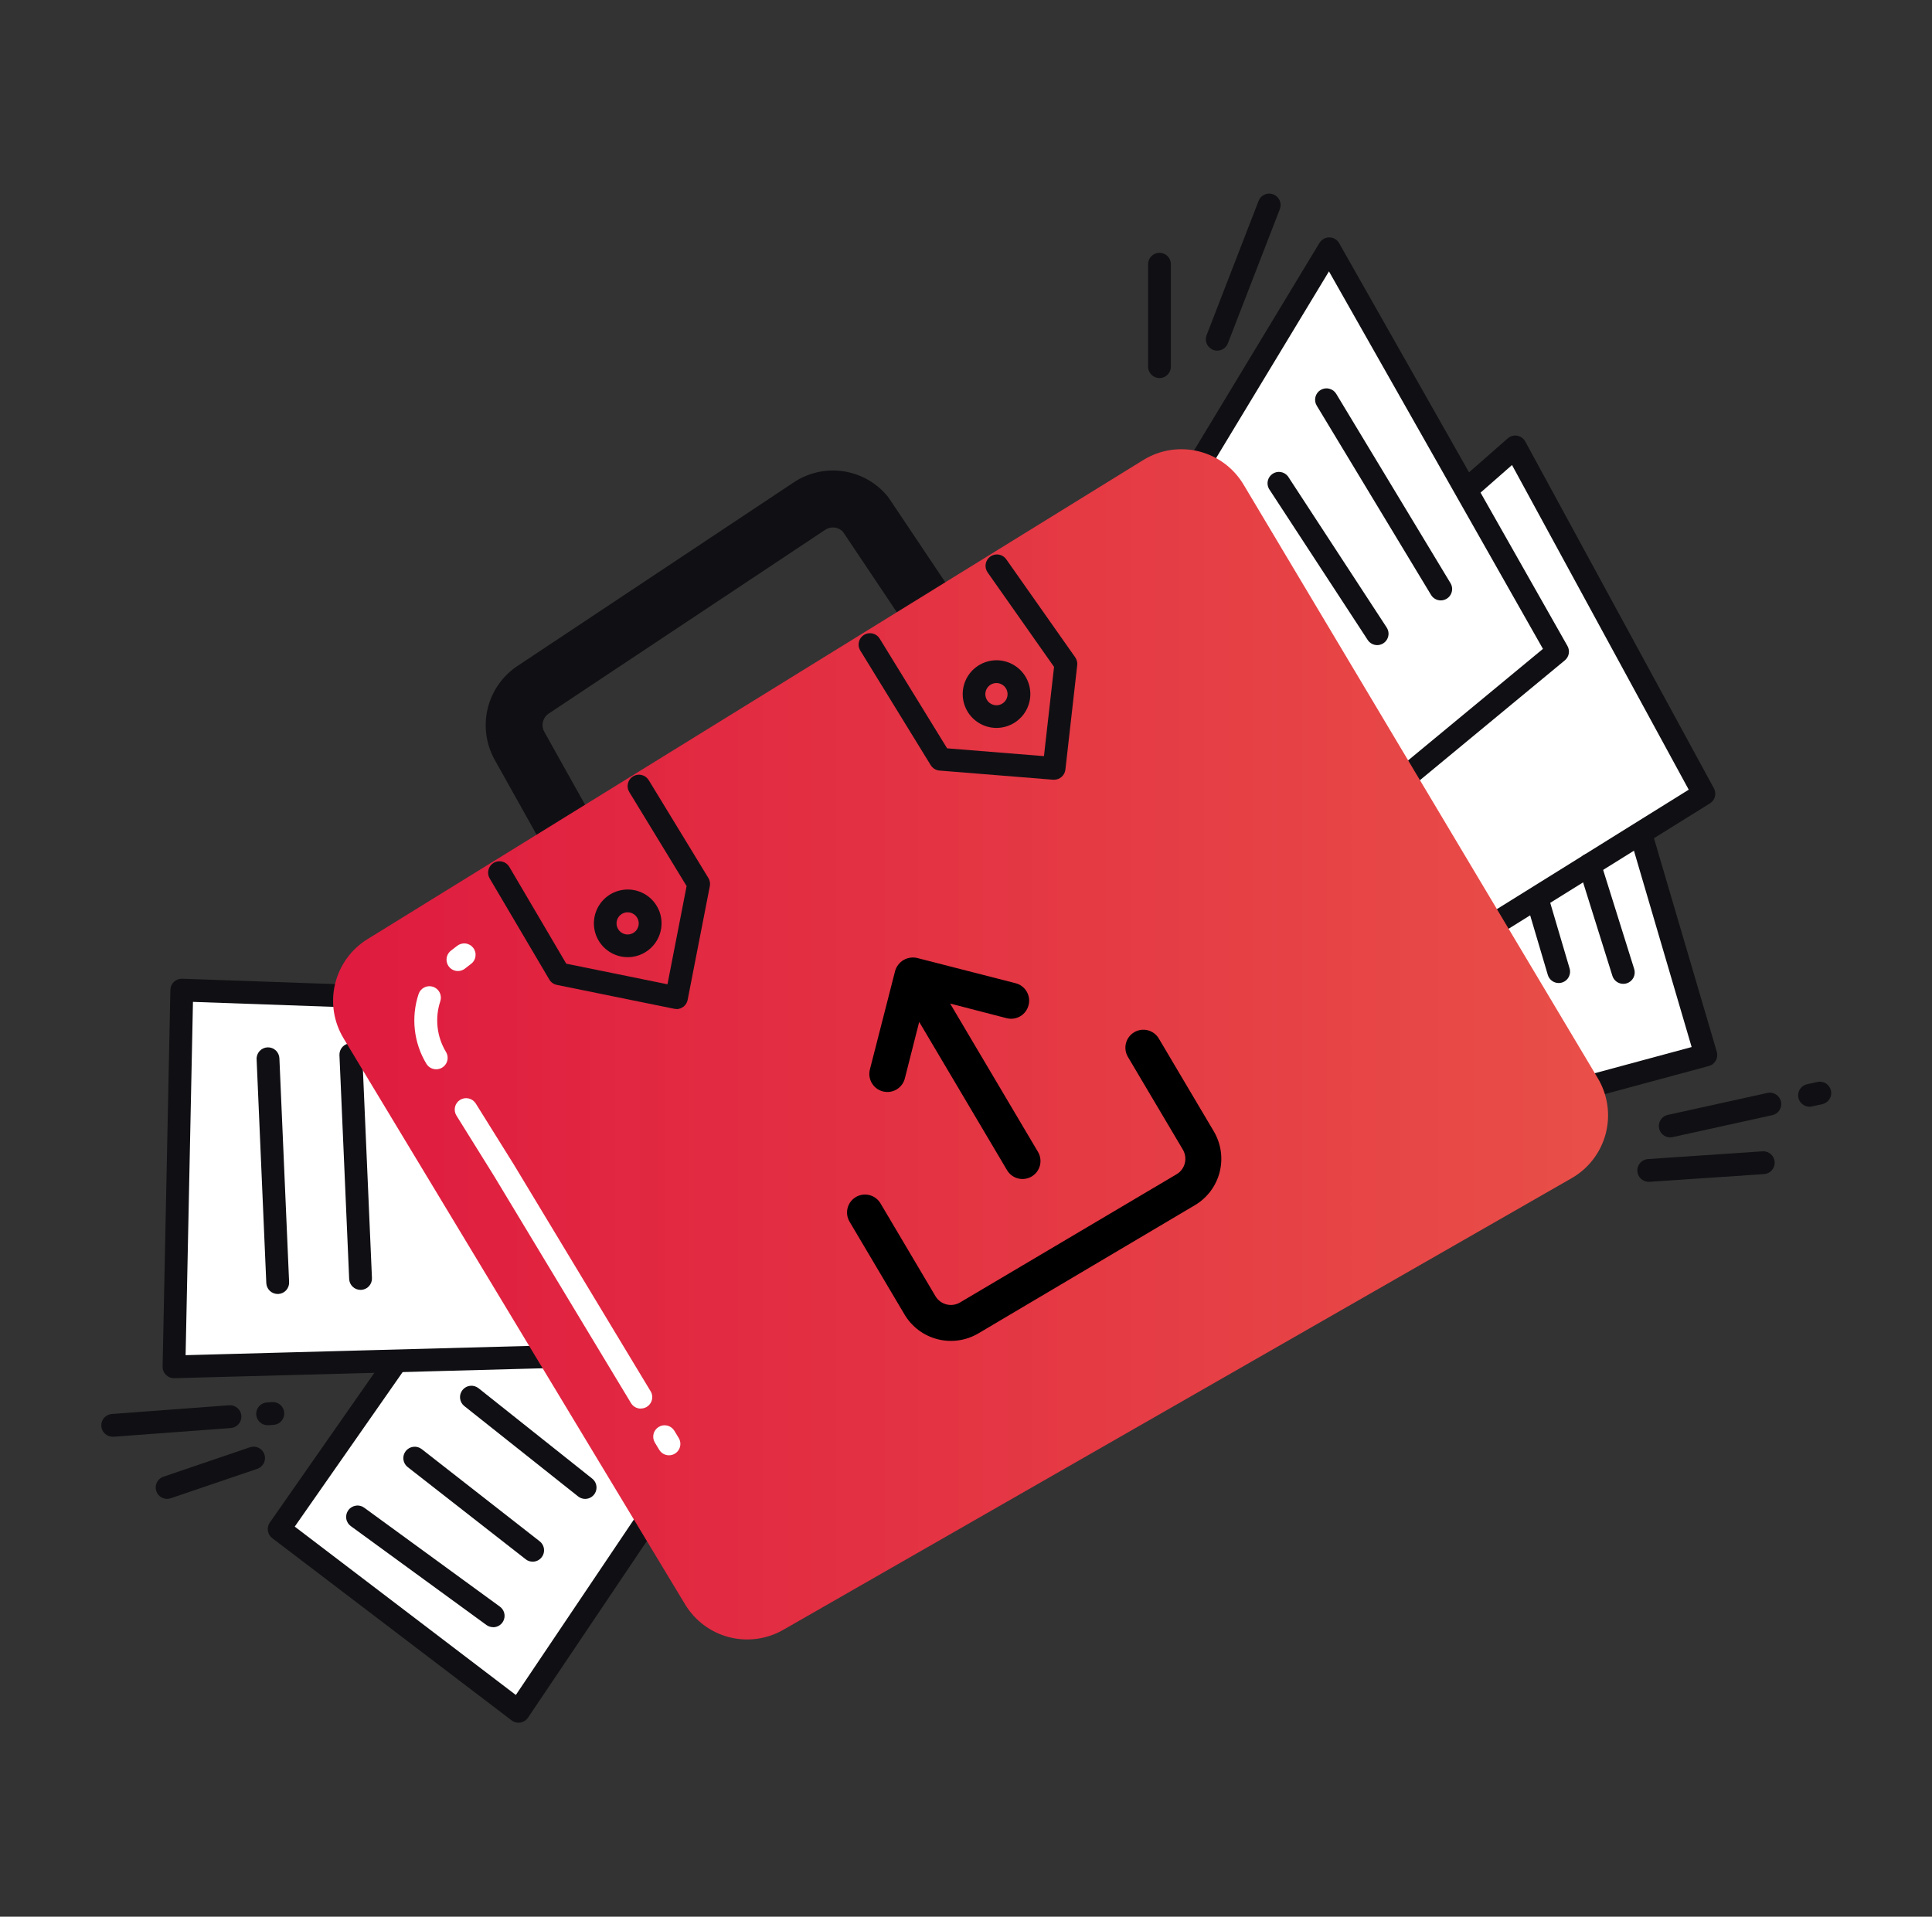 <svg width="129" height="128" viewBox="0 0 129 128" fill="none" xmlns="http://www.w3.org/2000/svg">
<rect x="0" y="0" width="129" height="128" fill="#333333" stroke="none"/>
<path d="M97.614 74.854L113.906 70.455L108.056 50.562L90.365 57.815L97.614 74.854Z" fill="white"/>
<path d="M97.61 75.613C97.461 75.613 97.315 75.57 97.19 75.487C97.066 75.405 96.969 75.288 96.91 75.151L89.664 58.112C89.625 58.019 89.604 57.92 89.603 57.819C89.603 57.718 89.623 57.618 89.661 57.525C89.699 57.432 89.756 57.347 89.827 57.276C89.899 57.205 89.983 57.148 90.076 57.11L107.765 49.858C107.863 49.819 107.969 49.8 108.075 49.803C108.181 49.806 108.285 49.832 108.38 49.878C108.476 49.924 108.561 49.989 108.629 50.07C108.699 50.151 108.75 50.245 108.78 50.346L114.631 70.241C114.66 70.338 114.668 70.44 114.657 70.54C114.646 70.641 114.615 70.739 114.565 70.827C114.516 70.915 114.449 70.993 114.369 71.055C114.289 71.118 114.197 71.163 114.1 71.19L97.808 75.588C97.743 75.605 97.677 75.613 97.61 75.613ZM91.365 58.226L98.053 73.948L112.951 69.923L107.563 51.585L91.365 58.226Z" fill="#101014"/>
<path d="M91.703 66.743L113.766 53.003L101.169 29.855L81.809 46.84L91.703 66.743Z" fill="white"/>
<path d="M91.704 67.504C91.634 67.503 91.564 67.494 91.496 67.474C91.394 67.446 91.299 67.396 91.218 67.328C91.136 67.261 91.069 67.176 91.022 67.081L81.133 47.176C81.058 47.026 81.034 46.855 81.067 46.69C81.099 46.525 81.185 46.375 81.312 46.264L100.672 29.275C100.757 29.2 100.859 29.145 100.969 29.114C101.079 29.083 101.195 29.078 101.307 29.098C101.419 29.118 101.525 29.163 101.618 29.229C101.711 29.296 101.787 29.383 101.842 29.483L114.435 52.639C114.53 52.81 114.555 53.011 114.505 53.2C114.455 53.388 114.336 53.551 114.169 53.654L92.108 67.392C91.987 67.466 91.847 67.505 91.704 67.504ZM82.752 47.03L92.007 65.657L112.757 52.736L100.957 31.055L82.752 47.03Z" fill="#101014"/>
<path d="M85.321 58.962L103.999 43.514L88.752 16.611L74.857 39.613L85.321 58.962Z" fill="white"/>
<path d="M85.321 59.723C85.272 59.723 85.223 59.718 85.175 59.709C85.065 59.688 84.961 59.643 84.87 59.577C84.78 59.511 84.705 59.426 84.651 59.328L74.189 39.974C74.125 39.857 74.093 39.725 74.096 39.592C74.099 39.458 74.137 39.328 74.207 39.214L88.101 16.221C88.171 16.108 88.268 16.015 88.384 15.951C88.5 15.886 88.63 15.853 88.763 15.854C88.895 15.855 89.025 15.891 89.138 15.957C89.252 16.024 89.347 16.119 89.413 16.234L104.66 43.139C104.749 43.295 104.779 43.476 104.747 43.652C104.714 43.828 104.621 43.986 104.483 44.1L85.805 59.549C85.668 59.661 85.498 59.723 85.321 59.723ZM75.733 39.633L85.549 57.787L103.023 43.333L88.735 18.123L75.733 39.633Z" fill="#101014"/>
<path d="M96.202 40.096C96.071 40.096 95.942 40.063 95.828 39.998C95.714 39.934 95.619 39.841 95.551 39.729L87.918 27.088C87.814 26.915 87.782 26.708 87.831 26.512C87.879 26.317 88.003 26.148 88.175 26.043C88.348 25.939 88.555 25.907 88.751 25.956C88.947 26.004 89.116 26.128 89.22 26.301L96.85 38.943C96.92 39.058 96.958 39.19 96.96 39.324C96.961 39.459 96.927 39.592 96.862 39.709C96.796 39.827 96.699 39.924 96.583 39.992C96.467 40.06 96.334 40.096 96.2 40.096H96.202Z" fill="#101014"/>
<path d="M91.955 43.082C91.829 43.081 91.705 43.05 91.594 42.989C91.483 42.929 91.39 42.843 91.321 42.737L84.728 32.642C84.635 32.475 84.609 32.278 84.655 32.092C84.701 31.906 84.816 31.744 84.976 31.639C85.136 31.533 85.33 31.492 85.519 31.524C85.709 31.556 85.879 31.658 85.996 31.809L92.588 41.904C92.663 42.019 92.706 42.151 92.713 42.288C92.718 42.425 92.687 42.561 92.622 42.682C92.557 42.803 92.461 42.903 92.343 42.974C92.226 43.044 92.092 43.082 91.955 43.082Z" fill="#101014"/>
<path d="M108.387 65.702C108.225 65.703 108.067 65.651 107.936 65.555C107.806 65.459 107.709 65.323 107.66 65.169L105.407 57.983C105.378 57.887 105.367 57.786 105.376 57.686C105.385 57.587 105.414 57.489 105.461 57.401C105.507 57.312 105.571 57.233 105.648 57.169C105.725 57.105 105.814 57.056 105.91 57.027C106.005 56.997 106.106 56.986 106.206 56.995C106.306 57.004 106.403 57.033 106.492 57.08C106.581 57.126 106.659 57.19 106.723 57.267C106.787 57.344 106.836 57.433 106.865 57.529L109.116 64.713C109.176 64.906 109.158 65.115 109.064 65.293C108.971 65.473 108.81 65.607 108.618 65.667C108.543 65.691 108.465 65.703 108.387 65.702Z" fill="#101014"/>
<path d="M104.076 65.648C103.912 65.648 103.752 65.595 103.621 65.497C103.489 65.398 103.393 65.26 103.347 65.103L102.019 60.621C101.962 60.427 101.984 60.219 102.081 60.042C102.177 59.864 102.34 59.733 102.533 59.676C102.727 59.618 102.935 59.641 103.112 59.737C103.29 59.833 103.422 59.996 103.479 60.19L104.802 64.672C104.836 64.785 104.842 64.905 104.821 65.022C104.801 65.138 104.753 65.248 104.682 65.343C104.611 65.438 104.519 65.515 104.413 65.568C104.307 65.621 104.19 65.648 104.072 65.648H104.076Z" fill="#101014"/>
<path d="M33.915 80.228L18.639 102.113L34.623 114.286L47.036 95.834L33.915 80.228Z" fill="white"/>
<path d="M34.623 115.046C34.457 115.046 34.295 114.992 34.163 114.891L18.177 102.72C18.021 102.601 17.917 102.426 17.886 102.233C17.856 102.039 17.901 101.84 18.014 101.679L33.291 79.796C33.358 79.7 33.446 79.621 33.548 79.565C33.651 79.509 33.764 79.477 33.881 79.472C33.997 79.466 34.114 79.488 34.221 79.534C34.327 79.581 34.422 79.652 34.497 79.741L47.618 95.344C47.725 95.47 47.787 95.628 47.796 95.792C47.805 95.957 47.76 96.121 47.668 96.257L35.254 114.71C35.196 114.796 35.121 114.869 35.034 114.926C34.947 114.981 34.849 115.019 34.747 115.036C34.706 115.043 34.664 115.047 34.623 115.046ZM19.68 101.949L34.443 113.193L46.085 95.884L33.971 81.477L19.68 101.949Z" fill="#101014"/>
<path d="M32.924 108.664C32.763 108.664 32.606 108.612 32.476 108.517L23.442 101.929C23.358 101.871 23.286 101.797 23.231 101.712C23.177 101.626 23.139 101.531 23.122 101.43C23.105 101.33 23.108 101.227 23.131 101.128C23.155 101.029 23.198 100.935 23.258 100.853C23.317 100.771 23.393 100.702 23.481 100.649C23.568 100.597 23.665 100.563 23.765 100.549C23.866 100.534 23.969 100.54 24.067 100.567C24.165 100.592 24.258 100.638 24.338 100.7L33.378 107.293C33.508 107.388 33.604 107.521 33.654 107.674C33.703 107.827 33.703 107.991 33.653 108.144C33.603 108.297 33.506 108.43 33.376 108.524C33.246 108.619 33.09 108.669 32.929 108.669L32.924 108.664Z" fill="#101014"/>
<path d="M35.569 104.291C35.399 104.291 35.234 104.235 35.101 104.13L27.222 97.974C27.143 97.913 27.078 97.836 27.028 97.749C26.979 97.662 26.948 97.567 26.935 97.468C26.923 97.368 26.931 97.267 26.957 97.171C26.984 97.075 27.029 96.985 27.091 96.906C27.152 96.828 27.229 96.762 27.316 96.712C27.403 96.663 27.499 96.631 27.598 96.619C27.697 96.607 27.798 96.614 27.894 96.641C27.99 96.668 28.08 96.713 28.159 96.775L36.036 102.931C36.161 103.029 36.252 103.163 36.296 103.315C36.341 103.466 36.337 103.628 36.286 103.777C36.235 103.927 36.138 104.057 36.009 104.148C35.881 104.241 35.727 104.291 35.569 104.291Z" fill="#101014"/>
<path d="M32.712 66.847L12.137 66.123L11.617 91.281L42.508 90.449L32.712 66.847Z" fill="white"/>
<path d="M11.616 92.038C11.515 92.038 11.415 92.018 11.322 91.979C11.228 91.94 11.144 91.882 11.073 91.81C11.002 91.737 10.946 91.652 10.909 91.558C10.872 91.464 10.854 91.363 10.856 91.262L11.376 66.104C11.378 66.003 11.4 65.904 11.441 65.812C11.481 65.72 11.54 65.636 11.613 65.567C11.687 65.498 11.773 65.444 11.867 65.409C11.962 65.373 12.062 65.356 12.163 65.36L32.738 66.084C32.883 66.089 33.024 66.136 33.144 66.218C33.264 66.301 33.357 66.417 33.413 66.552L43.21 90.154C43.258 90.268 43.276 90.392 43.265 90.514C43.254 90.637 43.213 90.756 43.146 90.859C43.079 90.963 42.987 91.049 42.88 91.109C42.772 91.17 42.651 91.203 42.528 91.206L11.637 92.038H11.616ZM12.884 66.907L12.393 90.5L41.381 89.719L32.196 67.59L12.884 66.907Z" fill="#101014"/>
<path d="M18.542 86.414C18.346 86.414 18.157 86.338 18.015 86.203C17.874 86.067 17.79 85.882 17.781 85.686L17.134 70.738C17.129 70.638 17.145 70.538 17.179 70.444C17.213 70.35 17.265 70.264 17.333 70.191C17.401 70.116 17.482 70.057 17.573 70.014C17.663 69.972 17.761 69.949 17.861 69.944C17.961 69.94 18.061 69.955 18.155 69.99C18.249 70.023 18.335 70.076 18.409 70.144C18.483 70.211 18.542 70.293 18.584 70.383C18.627 70.474 18.651 70.572 18.655 70.672L19.304 85.62C19.308 85.719 19.293 85.819 19.259 85.913C19.225 86.007 19.173 86.094 19.105 86.168C19.038 86.241 18.956 86.301 18.866 86.343C18.775 86.385 18.677 86.409 18.578 86.414H18.542Z" fill="#101014"/>
<path d="M24.075 86.14C23.878 86.14 23.69 86.065 23.548 85.929C23.406 85.793 23.322 85.609 23.314 85.413L22.665 70.464C22.656 70.263 22.728 70.066 22.864 69.917C23.001 69.768 23.191 69.68 23.392 69.671C23.594 69.662 23.791 69.734 23.94 69.87C24.089 70.007 24.177 70.197 24.186 70.398L24.835 85.347C24.84 85.447 24.825 85.546 24.79 85.64C24.756 85.734 24.704 85.82 24.637 85.894C24.569 85.968 24.488 86.027 24.397 86.069C24.307 86.112 24.209 86.136 24.109 86.14H24.075Z" fill="#101014"/>
<path d="M39.074 100.099C38.902 100.099 38.735 100.04 38.601 99.933L31.002 93.898C30.924 93.836 30.859 93.759 30.81 93.672C30.762 93.584 30.731 93.488 30.72 93.389C30.708 93.29 30.717 93.189 30.744 93.093C30.772 92.997 30.818 92.907 30.88 92.829C30.942 92.75 31.019 92.685 31.107 92.637C31.194 92.588 31.29 92.558 31.39 92.546C31.489 92.534 31.589 92.543 31.685 92.57C31.782 92.598 31.871 92.644 31.95 92.706L39.541 98.743C39.665 98.841 39.755 98.975 39.799 99.126C39.843 99.278 39.839 99.44 39.787 99.589C39.735 99.738 39.638 99.867 39.509 99.959C39.38 100.05 39.226 100.099 39.069 100.099H39.074Z" fill="#101014"/>
<path d="M38.686 58.857C38.348 58.857 38.016 58.767 37.724 58.596C37.432 58.425 37.191 58.179 37.025 57.883L33.024 50.73C32.448 49.689 32.283 48.47 32.563 47.314C32.842 46.157 33.546 45.148 34.534 44.486L52.998 32.213C53.969 31.565 55.145 31.301 56.3 31.47C57.455 31.639 58.506 32.23 59.251 33.128C59.293 33.178 59.332 33.231 59.368 33.285L65.396 42.287C65.542 42.495 65.645 42.729 65.698 42.976C65.752 43.224 65.756 43.48 65.709 43.729C65.663 43.978 65.567 44.215 65.428 44.426C65.289 44.638 65.108 44.819 64.898 44.96C64.688 45.101 64.451 45.199 64.203 45.247C63.954 45.295 63.698 45.294 63.45 45.242C63.202 45.19 62.967 45.089 62.759 44.945C62.551 44.801 62.373 44.617 62.237 44.403L56.278 35.505C56.128 35.351 55.929 35.253 55.714 35.23C55.5 35.207 55.285 35.259 55.105 35.379L36.639 47.653C36.446 47.782 36.308 47.98 36.254 48.206C36.199 48.432 36.232 48.67 36.345 48.874L40.345 56.031C40.507 56.32 40.59 56.647 40.587 56.979C40.584 57.31 40.494 57.635 40.326 57.921C40.159 58.208 39.919 58.445 39.632 58.61C39.344 58.775 39.018 58.862 38.686 58.862V58.857Z" fill="#101014"/>
<path d="M24.54 62.716L76.336 30.721C76.882 30.384 77.489 30.159 78.122 30.059C78.756 29.959 79.403 29.986 80.026 30.138C80.648 30.291 81.235 30.565 81.751 30.946C82.267 31.327 82.701 31.807 83.031 32.358L106.687 72.006C107.016 72.557 107.233 73.169 107.323 73.805C107.413 74.441 107.376 75.089 107.213 75.71C107.05 76.331 106.765 76.914 106.375 77.424C105.985 77.934 105.496 78.362 104.939 78.681L52.294 108.845C51.197 109.474 49.898 109.648 48.674 109.33C47.45 109.012 46.399 108.228 45.746 107.146L22.934 69.33C22.276 68.238 22.076 66.931 22.377 65.693C22.678 64.454 23.455 63.385 24.54 62.716Z" fill="url(#paint0_linear_18354_165809)"/>
<path d="M60.417 72.018L61.375 68.242L67.241 78.147C67.403 78.421 67.667 78.619 67.975 78.698C68.284 78.777 68.611 78.73 68.885 78.568C69.159 78.406 69.357 78.142 69.436 77.833C69.515 77.525 69.468 77.198 69.306 76.924L63.44 67.019L67.212 67.995C67.365 68.034 67.525 68.044 67.681 68.022C67.838 67.999 67.989 67.947 68.126 67.866C68.262 67.785 68.381 67.678 68.476 67.551C68.57 67.424 68.639 67.28 68.678 67.126C68.718 66.973 68.727 66.813 68.705 66.656C68.683 66.499 68.63 66.349 68.549 66.212C68.468 66.076 68.361 65.957 68.234 65.862C68.107 65.767 67.963 65.698 67.809 65.66L61.233 63.974C61.079 63.938 60.919 63.933 60.764 63.959C60.451 64.005 60.169 64.172 59.979 64.424C59.881 64.548 59.809 64.69 59.767 64.843L58.083 71.419C58.044 71.573 58.035 71.732 58.057 71.889C58.08 72.046 58.133 72.196 58.213 72.333C58.294 72.469 58.401 72.588 58.527 72.683C58.654 72.778 58.798 72.847 58.951 72.886C59.105 72.925 59.264 72.934 59.421 72.912C59.577 72.889 59.728 72.836 59.864 72.756C60 72.675 60.119 72.568 60.214 72.442C60.309 72.315 60.378 72.171 60.417 72.018ZM75.731 68.934C75.457 69.096 75.259 69.36 75.18 69.669C75.101 69.977 75.148 70.304 75.31 70.578L78.98 76.775C79.142 77.049 79.189 77.376 79.11 77.684C79.031 77.993 78.833 78.257 78.559 78.419L64.103 86.979C63.83 87.141 63.502 87.188 63.194 87.109C62.886 87.03 62.621 86.832 62.459 86.558L58.79 80.361C58.627 80.087 58.363 79.889 58.055 79.81C57.746 79.731 57.419 79.778 57.145 79.94C56.872 80.102 56.673 80.366 56.594 80.675C56.516 80.983 56.562 81.31 56.724 81.584L60.394 87.781C60.881 88.603 61.674 89.198 62.599 89.434C63.524 89.672 64.505 89.531 65.326 89.045L79.782 80.485C80.604 79.998 81.198 79.205 81.435 78.28C81.672 77.355 81.531 76.374 81.045 75.552L77.375 69.355C77.213 69.081 76.949 68.883 76.64 68.804C76.332 68.725 76.005 68.772 75.731 68.934Z" fill="black"/>
<path d="M30.576 64.847C30.417 64.848 30.262 64.798 30.133 64.706C30.003 64.613 29.906 64.482 29.855 64.332C29.804 64.181 29.801 64.018 29.847 63.866C29.893 63.714 29.986 63.58 30.112 63.483L30.51 63.176C30.589 63.111 30.68 63.063 30.778 63.034C30.875 63.005 30.978 62.995 31.08 63.007C31.181 63.018 31.279 63.05 31.368 63.1C31.457 63.15 31.535 63.218 31.597 63.298C31.66 63.379 31.705 63.472 31.731 63.571C31.757 63.669 31.762 63.772 31.747 63.873C31.733 63.974 31.698 64.071 31.644 64.158C31.591 64.246 31.521 64.321 31.438 64.38L31.04 64.689C30.907 64.791 30.744 64.847 30.576 64.847Z" fill="white"/>
<path d="M29.12 71.407C28.989 71.407 28.86 71.373 28.746 71.309C28.632 71.244 28.537 71.151 28.469 71.039C28.051 70.347 27.788 69.572 27.699 68.768C27.609 67.965 27.694 67.151 27.949 66.383C28.012 66.191 28.15 66.032 28.331 65.941C28.512 65.85 28.721 65.834 28.914 65.898C29.106 65.962 29.265 66.099 29.356 66.28C29.447 66.461 29.463 66.671 29.399 66.863C29.214 67.422 29.152 68.014 29.218 68.6C29.283 69.185 29.475 69.749 29.78 70.253C29.849 70.369 29.887 70.501 29.889 70.635C29.891 70.77 29.857 70.903 29.791 71.02C29.724 71.138 29.628 71.235 29.512 71.303C29.395 71.371 29.263 71.407 29.128 71.407H29.12Z" fill="white"/>
<path d="M42.783 94.068C42.652 94.068 42.523 94.034 42.409 93.97C42.295 93.905 42.199 93.813 42.132 93.701L33.012 78.573L30.476 74.499C30.37 74.327 30.335 74.12 30.381 73.924C30.427 73.727 30.549 73.557 30.72 73.451C30.892 73.344 31.098 73.31 31.295 73.356C31.491 73.402 31.662 73.523 31.768 73.695L34.313 77.777L43.441 92.909C43.511 93.025 43.549 93.157 43.551 93.291C43.553 93.426 43.519 93.559 43.452 93.676C43.386 93.793 43.29 93.891 43.173 93.959C43.057 94.027 42.924 94.063 42.79 94.063L42.783 94.068Z" fill="white"/>
<path d="M44.669 97.186C44.538 97.187 44.409 97.153 44.294 97.089C44.18 97.024 44.084 96.931 44.016 96.819L43.725 96.336C43.673 96.25 43.639 96.155 43.624 96.057C43.609 95.957 43.614 95.857 43.638 95.76C43.661 95.663 43.704 95.572 43.764 95.491C43.823 95.411 43.898 95.342 43.983 95.291C44.069 95.239 44.164 95.205 44.263 95.19C44.361 95.175 44.462 95.18 44.559 95.204C44.656 95.228 44.748 95.271 44.828 95.33C44.908 95.39 44.976 95.464 45.028 95.55L45.319 96.033C45.389 96.148 45.427 96.28 45.429 96.414C45.431 96.549 45.397 96.682 45.331 96.8C45.265 96.917 45.169 97.014 45.052 97.083C44.936 97.15 44.804 97.186 44.669 97.186Z" fill="white"/>
<path d="M45.177 67.384C45.126 67.384 45.075 67.379 45.025 67.369L37.185 65.774C37.079 65.753 36.98 65.71 36.892 65.648C36.805 65.586 36.732 65.506 36.677 65.414L32.695 58.661C32.593 58.488 32.563 58.28 32.614 58.085C32.665 57.889 32.791 57.722 32.965 57.62C33.138 57.517 33.346 57.488 33.541 57.539C33.736 57.589 33.904 57.715 34.006 57.889L37.81 64.356L44.567 65.731L45.845 59.174L42.026 52.907C41.972 52.821 41.934 52.726 41.917 52.626C41.9 52.526 41.902 52.424 41.925 52.325C41.948 52.226 41.99 52.133 42.049 52.05C42.108 51.968 42.183 51.899 42.27 51.846C42.357 51.793 42.453 51.758 42.553 51.743C42.653 51.728 42.756 51.733 42.854 51.758C42.952 51.783 43.044 51.827 43.125 51.889C43.206 51.95 43.274 52.026 43.325 52.114L47.298 58.633C47.397 58.795 47.432 58.989 47.396 59.175L45.914 66.774C45.88 66.948 45.787 67.104 45.651 67.216C45.514 67.328 45.343 67.389 45.167 67.389L45.177 67.384Z" fill="#101014"/>
<path d="M70.379 52.071H70.317L62.732 51.46C62.613 51.45 62.497 51.413 62.395 51.35C62.293 51.287 62.208 51.202 62.145 51.1L57.43 43.425C57.331 43.254 57.303 43.05 57.352 42.858C57.4 42.666 57.522 42.501 57.691 42.397C57.859 42.294 58.062 42.26 58.255 42.303C58.448 42.346 58.617 42.463 58.725 42.629L63.239 49.974L69.705 50.495L70.379 44.536L65.942 38.225C65.826 38.059 65.78 37.855 65.815 37.656C65.85 37.457 65.962 37.28 66.127 37.164C66.292 37.048 66.496 37.002 66.695 37.037C66.894 37.071 67.071 37.184 67.187 37.349L71.792 43.897C71.9 44.049 71.947 44.235 71.926 44.419L71.137 51.393C71.116 51.579 71.028 51.752 70.888 51.877C70.748 52.002 70.567 52.071 70.379 52.071Z" fill="#101014"/>
<path d="M66.537 48.612C66.105 48.612 65.682 48.488 65.318 48.254C64.954 48.021 64.665 47.688 64.485 47.294C64.305 46.901 64.241 46.465 64.302 46.037C64.362 45.608 64.544 45.207 64.826 44.879C65.108 44.551 65.479 44.312 65.893 44.188C66.307 44.064 66.749 44.062 67.164 44.182C67.579 44.302 67.952 44.538 68.237 44.863C68.522 45.188 68.708 45.588 68.772 46.016C68.861 46.609 68.71 47.212 68.354 47.694C67.997 48.176 67.464 48.497 66.871 48.586C66.76 48.603 66.649 48.611 66.537 48.612ZM66.537 45.614C66.5 45.614 66.464 45.617 66.427 45.621C66.237 45.649 66.064 45.749 65.947 45.901C65.828 46.053 65.774 46.244 65.794 46.435C65.815 46.627 65.908 46.803 66.056 46.926C66.203 47.05 66.393 47.111 66.584 47.098C66.776 47.085 66.955 46.998 67.084 46.855C67.213 46.713 67.282 46.526 67.276 46.333C67.27 46.141 67.19 45.959 67.051 45.825C66.914 45.691 66.73 45.615 66.537 45.614Z" fill="#101014"/>
<path d="M41.911 63.921C41.479 63.921 41.056 63.796 40.692 63.562C40.328 63.328 40.039 62.995 39.859 62.602C39.679 62.209 39.616 61.772 39.677 61.344C39.738 60.916 39.92 60.514 40.203 60.186C40.485 59.859 40.855 59.619 41.27 59.496C41.684 59.373 42.126 59.371 42.541 59.491C42.956 59.611 43.329 59.848 43.614 60.173C43.898 60.499 44.084 60.899 44.148 61.327C44.236 61.92 44.086 62.524 43.729 63.005C43.372 63.487 42.839 63.808 42.246 63.897C42.135 63.913 42.023 63.921 41.911 63.921ZM41.911 60.924C41.875 60.924 41.838 60.926 41.801 60.931C41.611 60.959 41.439 61.059 41.322 61.21C41.204 61.362 41.149 61.553 41.17 61.744C41.19 61.935 41.284 62.11 41.431 62.234C41.578 62.357 41.767 62.419 41.958 62.405C42.15 62.392 42.329 62.305 42.457 62.163C42.586 62.021 42.655 61.834 42.649 61.642C42.642 61.45 42.562 61.268 42.425 61.134C42.288 61 42.103 60.925 41.911 60.924Z" fill="#101014"/>
<path d="M120.842 73.908C120.65 73.913 120.464 73.845 120.32 73.719C120.176 73.593 120.084 73.417 120.065 73.227C120.045 73.036 120.098 72.844 120.212 72.692C120.328 72.538 120.496 72.434 120.685 72.399L121.349 72.252C121.446 72.231 121.548 72.229 121.645 72.246C121.744 72.263 121.838 72.3 121.922 72.354C122.006 72.408 122.079 72.478 122.136 72.56C122.193 72.642 122.234 72.734 122.255 72.832C122.277 72.929 122.279 73.03 122.262 73.128C122.244 73.227 122.207 73.321 122.154 73.404C122.1 73.489 122.03 73.562 121.948 73.619C121.866 73.676 121.773 73.717 121.676 73.738L121.012 73.884C120.956 73.898 120.899 73.907 120.842 73.908Z" fill="#101014"/>
<path d="M111.521 75.957C111.333 75.957 111.152 75.888 111.013 75.763C110.873 75.638 110.785 75.465 110.764 75.279C110.744 75.093 110.793 74.905 110.903 74.753C111.012 74.6 111.174 74.493 111.357 74.454L118.012 72.986C118.209 72.943 118.416 72.98 118.585 73.089C118.755 73.198 118.875 73.369 118.919 73.566C118.962 73.763 118.926 73.969 118.817 74.139C118.708 74.309 118.536 74.429 118.339 74.472L111.684 75.937C111.631 75.95 111.576 75.957 111.521 75.957Z" fill="#101014"/>
<path d="M110.111 78.923C109.909 78.929 109.713 78.856 109.565 78.718C109.417 78.58 109.331 78.389 109.325 78.188C109.318 77.985 109.391 77.789 109.529 77.642C109.667 77.494 109.858 77.408 110.06 77.401L117.685 76.886C117.785 76.88 117.885 76.893 117.979 76.925C118.075 76.957 118.162 77.007 118.237 77.073C118.313 77.139 118.374 77.219 118.419 77.309C118.463 77.399 118.489 77.496 118.496 77.597C118.503 77.697 118.489 77.796 118.457 77.891C118.425 77.987 118.375 78.074 118.309 78.149C118.243 78.225 118.163 78.286 118.073 78.331C117.984 78.375 117.886 78.401 117.786 78.408L110.161 78.922L110.111 78.923Z" fill="#101014"/>
<path d="M7.551 95.946C7.349 95.953 7.153 95.88 7.005 95.743C6.857 95.606 6.77 95.415 6.762 95.213C6.755 95.012 6.828 94.815 6.965 94.668C7.103 94.52 7.293 94.432 7.495 94.425L15.3 93.844C15.502 93.829 15.701 93.895 15.854 94.027C16.008 94.159 16.102 94.347 16.117 94.549C16.132 94.75 16.066 94.95 15.934 95.103C15.802 95.256 15.615 95.35 15.413 95.366L7.608 95.946H7.551Z" fill="#101014"/>
<path d="M17.895 95.178C17.693 95.186 17.496 95.113 17.349 94.975C17.201 94.838 17.113 94.647 17.106 94.445C17.099 94.244 17.172 94.047 17.309 93.899C17.447 93.751 17.637 93.664 17.839 93.657L18.162 93.633C18.364 93.618 18.563 93.684 18.716 93.815C18.87 93.948 18.964 94.135 18.979 94.337C18.994 94.539 18.928 94.738 18.796 94.891C18.664 95.045 18.477 95.139 18.275 95.154L17.952 95.178H17.895Z" fill="#101014"/>
<path d="M11.156 100.098C10.976 100.098 10.801 100.034 10.664 99.918C10.526 99.801 10.434 99.64 10.405 99.462C10.375 99.284 10.41 99.102 10.502 98.947C10.595 98.792 10.739 98.676 10.91 98.617L16.676 96.654C16.771 96.621 16.872 96.605 16.973 96.61C17.074 96.615 17.173 96.641 17.264 96.685C17.355 96.729 17.437 96.79 17.504 96.866C17.571 96.941 17.622 97.029 17.655 97.126C17.687 97.222 17.701 97.323 17.693 97.423C17.686 97.524 17.659 97.623 17.614 97.713C17.568 97.803 17.505 97.883 17.428 97.949C17.351 98.014 17.262 98.064 17.166 98.095L11.397 100.057C11.319 100.084 11.238 100.097 11.156 100.098Z" fill="#101014"/>
<path d="M81.275 23.417C81.152 23.417 81.03 23.387 80.921 23.329C80.811 23.272 80.717 23.188 80.647 23.086C80.577 22.984 80.533 22.867 80.519 22.744C80.505 22.621 80.521 22.496 80.565 22.381L84.037 13.413C84.11 13.225 84.254 13.074 84.439 12.992C84.624 12.911 84.833 12.906 85.021 12.979C85.209 13.052 85.361 13.197 85.442 13.382C85.523 13.566 85.529 13.776 85.456 13.964L81.986 22.93C81.93 23.073 81.832 23.197 81.706 23.284C81.579 23.37 81.429 23.417 81.275 23.417Z" fill="#101014"/>
<path d="M77.419 25.249C77.218 25.249 77.024 25.169 76.882 25.026C76.739 24.883 76.658 24.69 76.658 24.488V17.642C76.658 17.44 76.739 17.246 76.882 17.104C77.024 16.961 77.218 16.881 77.419 16.881C77.621 16.881 77.815 16.961 77.957 17.104C78.1 17.246 78.18 17.44 78.18 17.642V24.488C78.18 24.69 78.1 24.883 77.957 25.026C77.815 25.169 77.621 25.249 77.419 25.249Z" fill="#101014"/>
<defs>
<linearGradient id="paint0_linear_18354_165809" x1="22.24" y1="63.059" x2="109.064" y2="63.059" gradientUnits="userSpaceOnUse">
<stop stop-color="#DF1B3F"/>
<stop offset="1" stop-color="#E95048"/>
</linearGradient>
</defs>
</svg>
